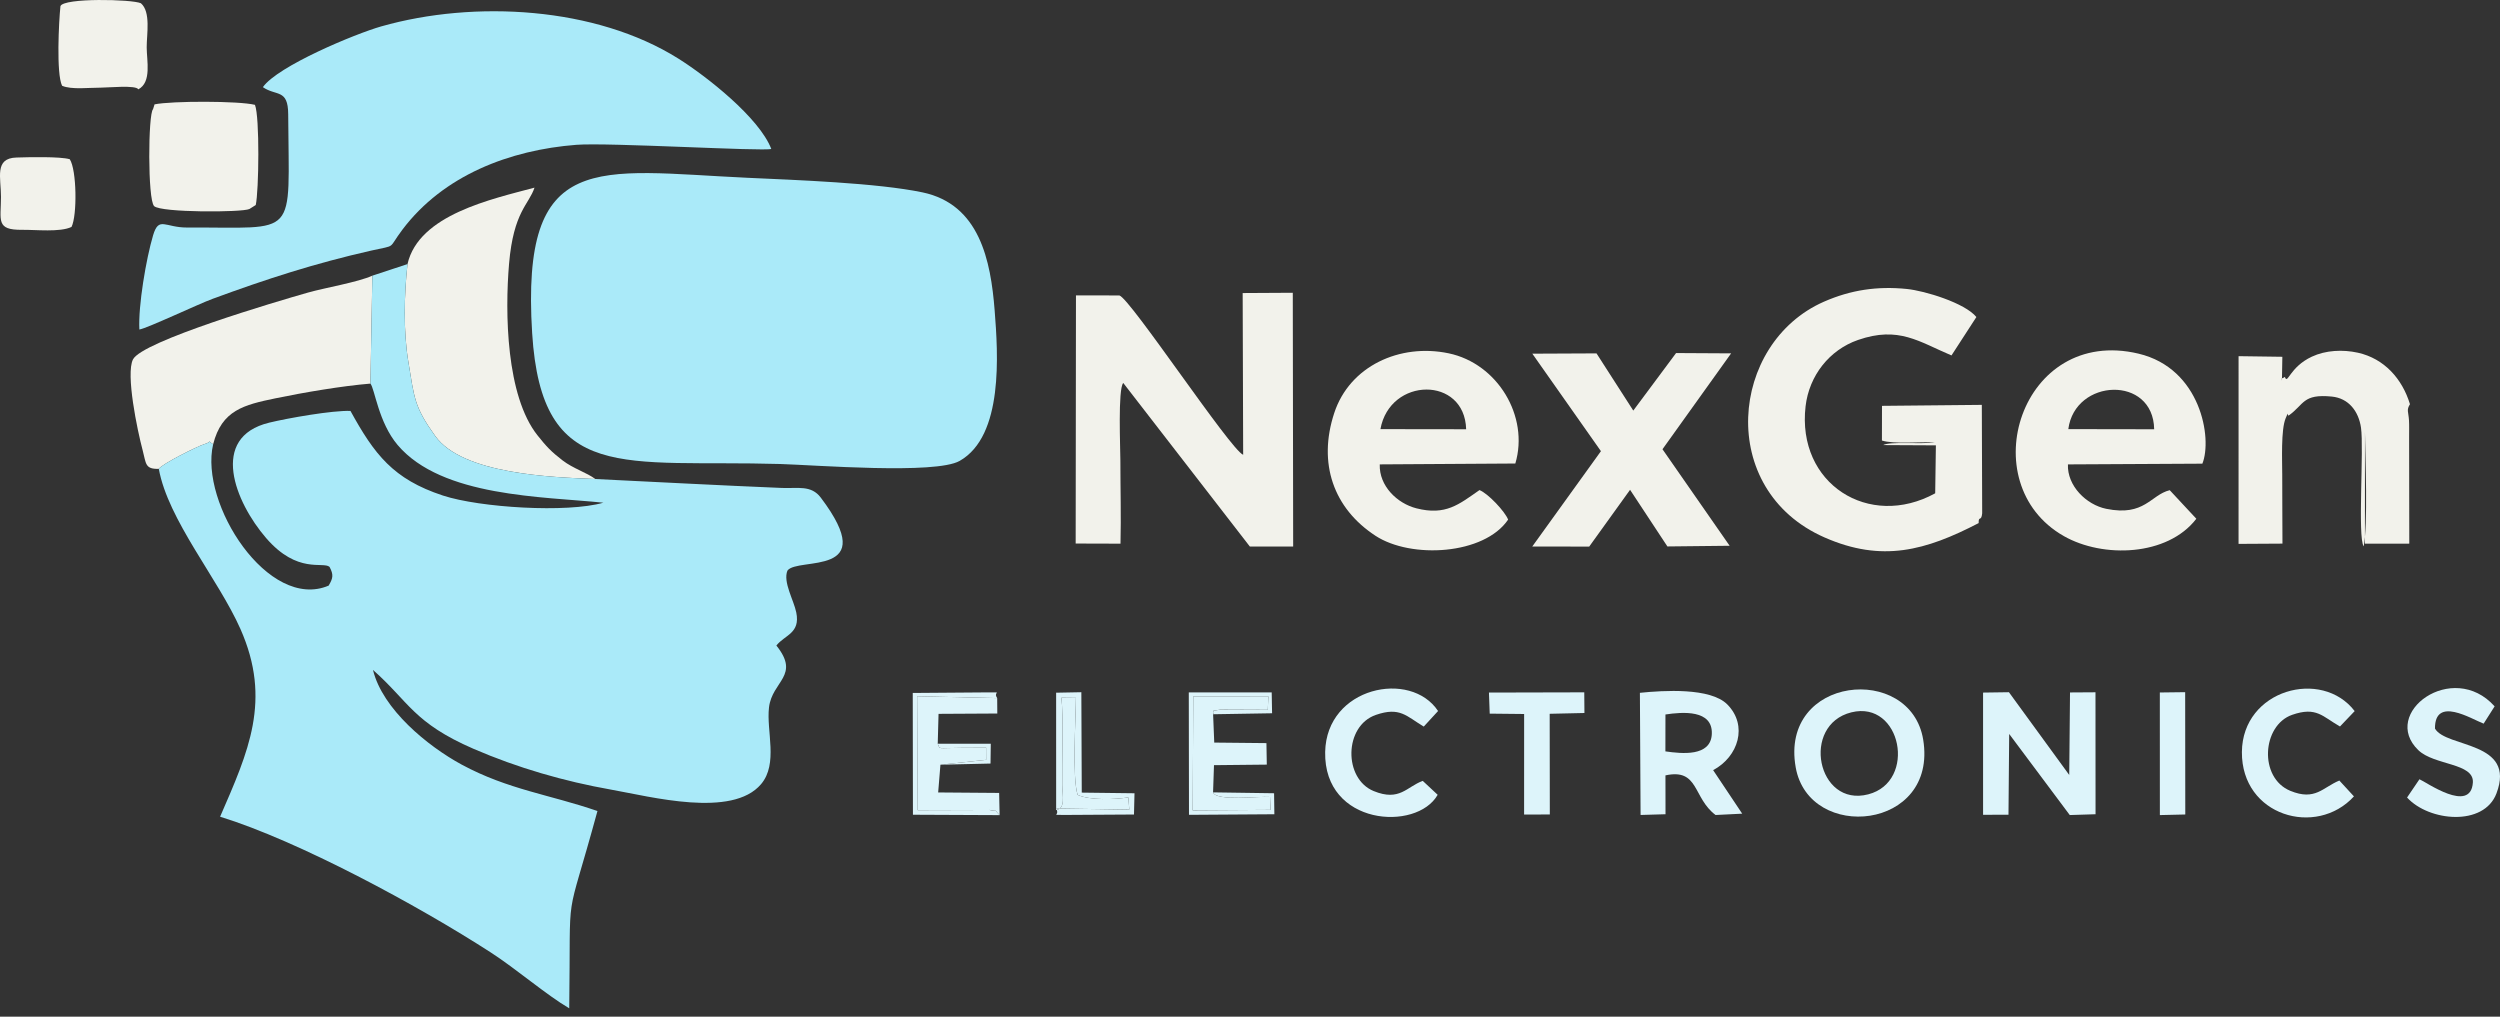 <svg width="150" height="61" viewBox="0 0 150 61" fill="none" xmlns="http://www.w3.org/2000/svg">
<rect x="0" y="0" width="150" height="61" fill="#333333" stroke="none"/>
<path fill-rule="evenodd" clip-rule="evenodd" d="M72.784 47.543C72.991 48.096 75.525 47.762 76.202 47.819L76.235 48.593L71.562 48.624L71.598 41.779L76.104 41.783L76.067 42.589L73.223 42.577C72.422 42.705 72.992 42.606 72.786 42.855L76.325 42.796L76.302 41.542L71.327 41.545L71.339 48.89L76.462 48.855L76.445 47.595L72.784 47.542V47.543Z" fill="#DDF4FA"/>
<path fill-rule="evenodd" clip-rule="evenodd" d="M59.978 48.908C59.548 48.476 59.968 48.737 59.373 48.599L55.061 48.612L55.03 41.776L59.831 41.886C59.559 41.483 60.199 41.555 59.363 41.542L54.765 41.578L54.776 48.884L59.978 48.908V48.908Z" fill="#DDF4FA"/>
<path fill-rule="evenodd" clip-rule="evenodd" d="M56.426 45.883L59.431 45.813L59.447 44.626L56.264 44.622C56.422 44.993 56.204 44.875 57.668 44.87C58.167 44.868 58.674 44.862 59.167 44.862L59.17 45.589L56.427 45.883L56.426 45.883Z" fill="#DDF4FA"/>
<path fill-rule="evenodd" clip-rule="evenodd" d="M120.551 44.037L124.186 48.903L125.733 48.854L125.729 41.537L124.201 41.547L124.154 46.498L120.536 41.533L118.984 41.555L118.985 48.887L120.509 48.884L120.551 44.037Z" fill="#DDF4FA"/>
<path fill-rule="evenodd" clip-rule="evenodd" d="M111.084 42.74C114.082 42 115.035 46.895 112.096 47.66C109.027 48.459 108.041 43.492 111.084 42.74ZM107.743 46.045C108.545 50.553 116.28 49.818 115.392 44.382C114.637 39.766 106.764 40.546 107.743 46.045Z" fill="#DDF4FA"/>
<path fill-rule="evenodd" clip-rule="evenodd" d="M99.927 42.869C100.943 42.716 102.773 42.564 102.709 44.04C102.649 45.415 100.898 45.222 99.924 45.083L99.927 42.869V42.869ZM102.789 46.209C104.308 45.398 104.887 43.527 103.64 42.268C102.628 41.245 99.816 41.425 98.394 41.569L98.435 48.898L99.931 48.854L99.927 46.523C101.945 46.086 101.559 47.868 102.934 48.9L104.532 48.82L102.789 46.21V46.209Z" fill="#DDF4FA"/>
<path fill-rule="evenodd" clip-rule="evenodd" d="M149.678 42.381C147.159 39.57 142.79 42.786 145.101 45.011C146.054 45.929 148.451 45.771 148.372 46.952C148.245 48.849 145.53 46.895 145.167 46.755L144.424 47.851C145.734 49.289 149.03 49.604 149.788 47.605C150.983 44.453 146.772 44.884 146.099 43.715C146.08 41.753 148.27 43.131 149.018 43.419L149.677 42.382L149.678 42.381Z" fill="#DDF4FA"/>
<path fill-rule="evenodd" clip-rule="evenodd" d="M85.365 46.853C84.397 47.204 83.98 48.102 82.421 47.464C80.602 46.72 80.634 43.556 82.552 42.894C83.998 42.395 84.378 42.967 85.425 43.595L86.284 42.661C84.641 40.171 79.586 41.208 79.51 45.119C79.423 49.544 85.004 49.907 86.26 47.688L85.365 46.853H85.365Z" fill="#DDF4FA"/>
<path fill-rule="evenodd" clip-rule="evenodd" d="M140.361 46.832C139.362 47.244 138.917 48.068 137.418 47.45C135.517 46.666 135.718 43.523 137.528 42.89C138.992 42.378 139.354 42.999 140.399 43.589L141.28 42.666C139.312 40.087 134.543 41.372 134.514 45.121C134.485 48.955 138.977 50.257 141.236 47.783L140.361 46.832V46.832Z" fill="#DDF4FA"/>
<path fill-rule="evenodd" clip-rule="evenodd" d="M91.448 42.84L91.446 48.874L92.989 48.868L92.981 42.827L95.066 42.78L95.056 41.54L89.337 41.554L89.383 42.818L91.448 42.84Z" fill="#DDF4FA"/>
<path fill-rule="evenodd" clip-rule="evenodd" d="M129.592 48.905L131.117 48.869L131.11 41.53L129.59 41.549L129.592 48.905Z" fill="#DDF4FA"/>
<path fill-rule="evenodd" clip-rule="evenodd" d="M63.369 48.596C63.941 48.524 63.746 47.742 63.736 47.124C63.714 45.767 63.818 42.884 63.682 41.863L64.556 41.873C64.548 43.178 64.322 46.629 64.659 47.693C65.393 48.028 66.88 47.974 67.7 47.844L67.759 48.577L63.36 48.51C63.636 48.966 62.98 48.873 63.829 48.897L68.039 48.871L68.07 47.596L64.905 47.557L64.881 41.533L63.368 41.562L63.369 48.596Z" fill="#DDF4FA"/>
<path fill-rule="evenodd" clip-rule="evenodd" d="M59.977 48.908L59.949 47.576L56.29 47.547L56.426 45.883L59.17 45.589L59.166 44.862C58.674 44.862 58.167 44.868 57.668 44.87C56.203 44.875 56.421 44.993 56.264 44.622L56.313 42.831L59.838 42.811L59.831 41.886L55.029 41.775L55.06 48.612L59.373 48.598C59.967 48.736 59.547 48.476 59.977 48.908L59.977 48.908Z" fill="#DDF4FA"/>
<path fill-rule="evenodd" clip-rule="evenodd" d="M72.784 47.542L72.839 45.91L76.008 45.877L75.986 44.587L72.855 44.555L72.786 42.853C72.991 42.605 72.421 42.703 73.223 42.576L76.067 42.588L76.103 41.782L71.597 41.778L71.561 48.623L76.234 48.592L76.202 47.817C75.525 47.761 72.991 48.095 72.784 47.542H72.784Z" fill="#DDF4FA"/>
<path fill-rule="evenodd" clip-rule="evenodd" d="M63.369 48.596L63.36 48.509L67.758 48.576L67.699 47.843C66.88 47.974 65.393 48.027 64.658 47.692C64.322 46.629 64.548 43.177 64.555 41.873L63.681 41.862C63.818 42.883 63.714 45.767 63.735 47.123C63.745 47.742 63.94 48.523 63.368 48.596L63.369 48.596Z" fill="#DDF4FA"/>
<path fill-rule="evenodd" clip-rule="evenodd" d="M9.529 28.13C9.747 27.823 11.832 26.78 12.278 26.642C12.833 26.469 12.347 26.378 12.789 26.657C13.306 24.611 14.633 24.292 16.529 23.899C18.215 23.55 20.532 23.155 22.225 23.016L22.341 16.54C21.489 16.93 19.491 17.267 18.478 17.555C16.609 18.086 8.529 20.47 7.978 21.567C7.537 22.444 8.238 25.813 8.562 27.028C8.77 27.807 8.692 28.161 9.529 28.13Z" fill="#F2F2EB"/>
<path fill-rule="evenodd" clip-rule="evenodd" d="M9.182 6.552C8.887 6.825 8.854 11.977 9.247 12.366C9.651 12.764 14.531 12.75 14.965 12.54L15.345 12.301C15.533 11.448 15.587 7.019 15.298 6.291C14.338 6.05 10.299 6.05 9.273 6.262L9.182 6.552H9.182Z" fill="#F2F2EB"/>
<path fill-rule="evenodd" clip-rule="evenodd" d="M24.45 15.844C24.249 17.7 24.196 19.863 24.5 21.699C24.861 23.875 24.841 24.388 26.116 26.164C27.757 28.449 33.085 28.636 35.719 28.741C35.224 28.364 34.388 28.113 33.752 27.623C33.065 27.093 32.785 26.793 32.255 26.127C30.364 23.757 30.293 18.758 30.544 15.82C30.813 12.681 31.738 12.277 32.07 11.258C29.521 11.946 25.127 12.873 24.45 15.844Z" fill="#F2F2EB"/>
<path fill-rule="evenodd" clip-rule="evenodd" d="M3.627 0.371C3.529 1.291 3.37 4.425 3.725 5.145C4.275 5.394 5.396 5.254 6.044 5.259C6.457 5.262 8.175 5.089 8.299 5.361C9.112 4.929 8.803 3.647 8.802 2.837C8.801 2.047 9.058 0.713 8.455 0.196C7.946 -0.047 3.797 -0.14 3.626 0.371H3.627Z" fill="#F2F2EB"/>
<path fill-rule="evenodd" clip-rule="evenodd" d="M4.186 9.554C3.616 9.383 1.678 9.429 0.981 9.452C-0.352 9.495 0.061 10.663 0.059 11.813C0.057 13.229 -0.262 13.806 1.332 13.789C2.151 13.78 3.602 13.946 4.291 13.616C4.639 12.926 4.604 10.184 4.186 9.554V9.554Z" fill="#F2F2EB"/>
<path fill-rule="evenodd" clip-rule="evenodd" d="M22.341 16.54L22.225 23.016C22.483 23.316 22.706 25.34 23.856 26.698C26.512 29.834 32.593 29.787 36.201 30.162C34.028 30.784 28.79 30.461 26.574 29.732C23.591 28.751 22.465 27.268 21.028 24.655C19.94 24.618 17.29 25.084 16.157 25.358C12.535 26.234 14.104 30.126 15.969 32.285C17.854 34.467 19.392 33.673 19.773 34.014C20.023 34.487 19.984 34.688 19.719 35.137C16.116 36.672 11.953 30.228 12.789 26.656C12.347 26.378 12.833 26.469 12.278 26.642C11.832 26.78 9.747 27.823 9.528 28.13C10.083 31.204 13.091 34.726 14.426 37.739C16.32 42.015 14.905 45.093 13.206 49.003C17.898 50.447 25.092 54.332 29.443 57.145C30.987 58.143 32.776 59.692 34.154 60.499C34.258 52.671 33.859 55.964 35.847 48.662C33.042 47.688 30.475 47.379 27.697 45.874C25.666 44.774 22.952 42.557 22.379 40.196C24.53 42.095 24.809 43.37 28.42 44.933C31.047 46.069 33.848 46.88 36.678 47.38C39.046 47.799 43.93 49.1 45.665 47.048C46.705 45.819 45.972 43.864 46.14 42.445C46.327 40.855 48.039 40.545 46.582 38.731C47.1 38.085 48.028 38.003 47.777 36.751C47.628 36.007 46.967 34.92 47.246 34.237C47.859 33.392 52.894 34.691 49.248 29.858C48.669 29.09 47.876 29.317 46.914 29.277C43.164 29.122 39.45 28.923 35.718 28.741C33.084 28.637 27.756 28.449 26.115 26.164C24.84 24.389 24.86 23.875 24.5 21.699C24.196 19.863 24.248 17.7 24.45 15.845L22.34 16.54H22.341Z" fill="#AAEAF9"/>
<path fill-rule="evenodd" clip-rule="evenodd" d="M31.929 19.985C32.497 29.111 37.438 27.565 46.805 27.84C48.891 27.901 56.125 28.479 57.578 27.655C60.225 26.156 59.883 21.231 59.679 18.622C59.444 15.63 58.776 12.261 55.349 11.542C52.639 10.974 47.733 10.801 44.848 10.667C35.801 10.247 31.238 8.889 31.929 19.985V19.985Z" fill="#AAEAF9"/>
<path fill-rule="evenodd" clip-rule="evenodd" d="M15.773 5.229C16.577 5.785 17.285 5.313 17.292 6.857C17.328 14.432 17.971 13.618 11.232 13.652C9.895 13.659 9.531 12.956 9.184 14.123C8.77 15.516 8.286 18.351 8.362 19.771C8.834 19.697 11.895 18.247 12.748 17.933C15.997 16.737 18.883 15.804 22.276 15.035C23.844 14.68 23.236 14.985 24.141 13.784C26.601 10.52 30.577 9 34.581 8.689C36.484 8.541 45.81 9.094 46.277 8.936C45.554 7.061 42.404 4.586 40.705 3.518C35.747 0.401 28.466 -0.004 22.88 1.582C21.308 2.029 16.658 3.966 15.773 5.229H15.773Z" fill="#AAEAF9"/>
<path fill-rule="evenodd" clip-rule="evenodd" d="M67.163 17.727L64.558 17.723L64.54 32.612L67.23 32.62C67.271 30.968 67.223 29.301 67.223 27.644C67.223 26.928 67.067 23.337 67.395 22.977L74.991 32.792L77.59 32.791L77.567 17.566L74.56 17.583L74.59 27.288C73.826 26.985 67.817 17.912 67.163 17.727V17.727Z" fill="#F2F2EB"/>
<path fill-rule="evenodd" clip-rule="evenodd" d="M118.719 31.386C118.709 30.909 118.876 31.336 118.931 30.797L118.909 24.292L112.92 24.351L112.915 26.431C113.603 26.659 115.271 26.503 116.105 26.54C115.197 26.67 113.373 26.473 112.99 26.705L116.153 26.721L116.112 29.598C112.147 31.776 107.792 29.031 108.335 24.374C108.55 22.533 109.766 20.994 111.481 20.398C113.923 19.551 115.136 20.502 117.089 21.326L118.583 19.022C117.899 18.18 115.489 17.446 114.407 17.338C112.638 17.161 111.054 17.391 109.431 18.104C103.782 20.588 102.963 29.382 109.467 32.244C112.926 33.766 115.544 33.032 118.718 31.386L118.719 31.386Z" fill="#F2F2EB"/>
<path fill-rule="evenodd" clip-rule="evenodd" d="M82.826 25.748C83.393 22.609 87.884 22.552 87.969 25.755L82.826 25.748ZM90.92 27.811C91.761 24.983 89.854 21.811 86.916 21.198C83.986 20.586 80.979 21.967 80.056 24.776C79.06 27.803 80.01 30.499 82.528 32.146C84.667 33.546 89.049 33.293 90.487 31.177C90.302 30.691 89.277 29.601 88.769 29.405C87.533 30.265 86.74 30.947 84.983 30.499C83.829 30.205 82.741 29.155 82.785 27.863L90.92 27.811Z" fill="#F2F2EB"/>
<path fill-rule="evenodd" clip-rule="evenodd" d="M124.099 25.747C124.494 22.699 129.2 22.499 129.25 25.756L124.099 25.747ZM132.142 27.82C132.751 26.318 132.054 22.108 128.311 21.219C121.263 19.546 118.283 29 123.822 32.161C126.179 33.507 130.054 33.376 131.78 31.125L130.184 29.411C129.032 29.695 128.684 30.999 126.375 30.529C125.179 30.286 124.023 29.15 124.076 27.864L132.142 27.82Z" fill="#F2F2EB"/>
<path fill-rule="evenodd" clip-rule="evenodd" d="M96.056 27.07L91.935 32.792L95.353 32.795L97.804 29.388L100.044 32.787L103.778 32.746L99.749 26.954L103.867 21.202L100.565 21.183L97.997 24.635L95.791 21.203L91.94 21.221L96.056 27.07Z" fill="#F2F2EB"/>
<path fill-rule="evenodd" clip-rule="evenodd" d="M137.093 22.614C136.875 22.767 136.89 22.618 136.916 22.838L136.941 21.407L134.314 21.37L134.313 32.633L136.948 32.617C136.946 31.215 136.932 29.837 136.934 28.464C136.934 27.669 136.848 25.775 137.14 25.095C137.338 24.634 137.217 24.881 137.311 24.94C138.26 24.271 138.147 23.62 139.908 23.794C140.925 23.894 141.519 24.685 141.66 25.662C141.841 26.912 141.451 32.236 141.82 32.782C142.079 31.517 141.921 27.435 141.898 25.92L141.896 32.621L144.557 32.618L144.547 26.24C144.543 25.916 144.559 25.544 144.54 25.227C144.508 24.691 144.375 24.608 144.598 24.252C144.138 22.736 143.062 21.516 141.475 21.163C140.562 20.961 139.542 21.012 138.711 21.4C137.359 22.031 137.26 23.113 137.093 22.614Z" fill="#F2F2EB"/>
</svg>
